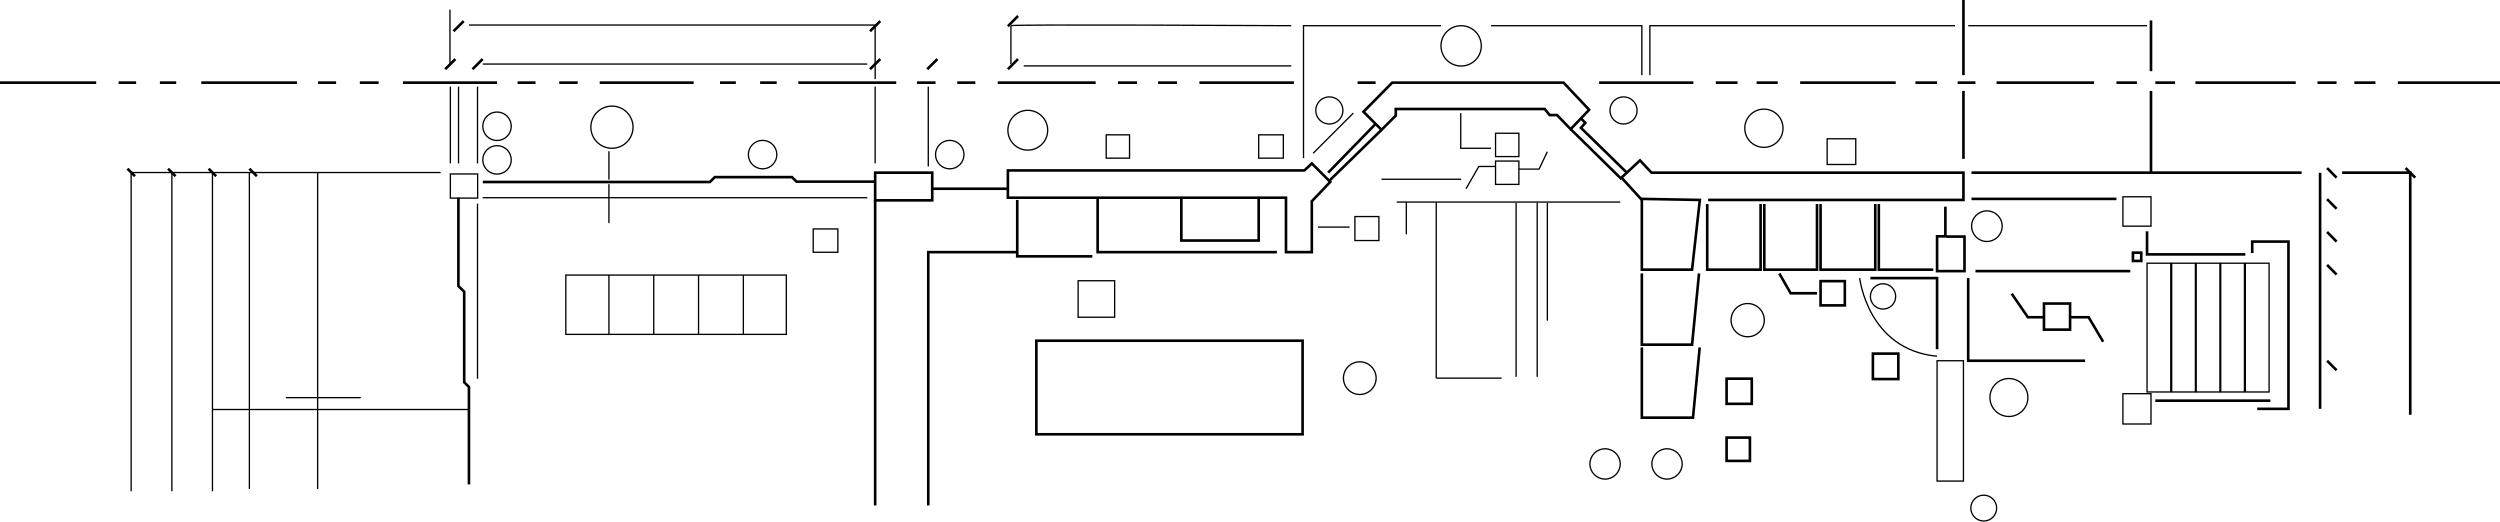 <?xml version="1.0" encoding="utf-8"?>
<!-- Generator: Adobe Illustrator 19.1.0, SVG Export Plug-In . SVG Version: 6.00 Build 0)  -->
<svg version="1.1" id="Layer_1" xmlns="http://www.w3.org/2000/svg" xmlns:xlink="http://www.w3.org/1999/xlink" x="0px" y="0px"
	 viewBox="0 0 1896.8 395.8" style="enable-background:new 0 0 1896.8 395.8;" xml:space="preserve">
<style type="text/css">
	.st0{fill:none;stroke:#000000;stroke-width:2;stroke-miterlimit:10;}
	.st1{fill:none;stroke:#000000;stroke-miterlimit:10;}
	.st2{fill:none;}
</style>
<polygon class="st0" points="1120.7,62.7 1186.3,62.7 1205.7,83.3 1191.7,98 1181.3,87.3 1175.7,87.3 1172,82.7 1059,82.7 
	1059,87.7 1048.2,98.5 1034.5,84.8 1056.3,62.7 "/>
<polyline class="st0" points="1199.5,89.8 1202.8,93.2 1199.5,97 1234.3,131 "/>
<line class="st0" x1="1043.7" y1="94" x2="1007.7" y2="131"/>
<line class="st0" x1="1048.2" y1="98.5" x2="1007.9" y2="137.8"/>
<polygon class="st0" points="995.3,124 1009.3,138 995.3,152.7 995.3,191.3 975.7,191.3 975.7,150 764.7,150 764.7,129.3 
	989.7,129.3 "/>
<polyline class="st0" points="1191.7,98 1229.7,135.3 1244.3,121.7 1253,131 1489.7,131 1489.7,151.7 1296,151.7 "/>
<line class="st0" x1="1230.3" y1="134.8" x2="1245.7" y2="151.7"/>
<polygon class="st0" points="1289.7,151.7 1245.7,150.9 1245.7,204.6 1283.8,204.6 "/>
<polyline class="st0" points="1245.7,207.5 1245.7,261.5 1283.8,261.5 1289.1,207.5 "/>
<polyline class="st0" points="1245.7,263.6 1245.7,316.9 1284.5,316.9 1289.6,263.6 "/>
<polyline class="st0" points="1476,156.8 1476,179.3 1469.7,179.3 1469.7,205.7 1490.5,205.7 1490.5,179.5 1476.8,179.5 "/>
<polyline class="st0" points="1295.3,154.8 1295.3,204.6 1335.8,204.6 1335.8,154.8 "/>
<polyline class="st0" points="1338.6,154.8 1338.6,204.6 1378.6,204.6 1378.6,154.8 "/>
<polyline class="st0" points="1381.3,154.8 1381.3,204.6 1422.8,204.6 1422.8,154.8 "/>
<polyline class="st0" points="1425.5,154.8 1425.5,204.6 1466.8,204.6 "/>
<circle class="st1" cx="1326" cy="242.9" r="12.6"/>
<circle class="st1" cx="1428.7" cy="224.9" r="9.6"/>
<circle class="st1" cx="1507.5" cy="171.6" r="11.6"/>
<circle class="st1" cx="1338.3" cy="97.3" r="14.5"/>
<circle class="st1" cx="1231.8" cy="83.8" r="10.3"/>
<circle class="st1" cx="1031.7" cy="286.9" r="12.4"/>
<circle class="st1" cx="1217.8" cy="352" r="11.5"/>
<circle class="st1" cx="1264.8" cy="352" r="11.5"/>
<circle class="st1" cx="1524.2" cy="301.6" r="14.4"/>
<circle class="st1" cx="1505.1" cy="385.5" r="9.8"/>
<circle class="st1" cx="464.3" cy="96.5" r="16"/>
<circle class="st1" cx="377.1" cy="95.8" r="10.8"/>
<circle class="st1" cx="377.1" cy="121.3" r="10.8"/>
<circle class="st1" cx="578.6" cy="117.3" r="10.8"/>
<circle class="st1" cx="720.6" cy="117.3" r="10.8"/>
<circle class="st1" cx="779.8" cy="98.8" r="15.1"/>
<circle class="st1" cx="1008.6" cy="83.8" r="10.3"/>
<circle class="st1" cx="1108.6" cy="34.8" r="15.3"/>
<path class="st1" d="M1411,211c0,0,6,54.3,58.7,59.3"/>
<rect x="1469.7" y="273.7" class="st1" width="20" height="91.3"/>
<rect x="1629" y="199.7" class="st1" width="18" height="97.7"/>
<rect x="1647.7" y="199.7" class="st1" width="18" height="97.7"/>
<rect x="1666.3" y="199.7" class="st1" width="18" height="97.7"/>
<rect x="1684.9" y="199.7" class="st1" width="18" height="97.7"/>
<rect x="1703.6" y="199.7" class="st1" width="18" height="97.7"/>
<rect x="1610.7" y="298.7" class="st1" width="21.3" height="23"/>
<rect x="1610.7" y="149.3" class="st1" width="21.3" height="22.3"/>
<rect x="839.3" y="102.3" class="st1" width="17.7" height="17.7"/>
<rect x="955" y="102.3" class="st1" width="18.7" height="17.7"/>
<rect x="617" y="173.7" class="st1" width="18.7" height="17.7"/>
<rect x="341.7" y="132" class="st1" width="20.7" height="18.3"/>
<rect x="664" y="131" class="st0" width="43.3" height="21"/>
<line class="st0" x1="1495.8" y1="150.9" x2="1605.8" y2="150.9"/>
<line class="st0" x1="1495.8" y1="131" x2="1746.3" y2="131"/>
<polyline class="st0" points="1708.8,192 1708.8,183.3 1736.3,183.3 1736.3,310.2 1712.6,310.2 "/>
<line class="st0" x1="1635.3" y1="304" x2="1722.6" y2="304"/>
<polyline class="st0" points="1629,175.5 1629,193 1703.6,193 "/>
<rect x="786.3" y="258.5" class="st0" width="202" height="71"/>
<polyline class="st0" points="896.3,150.9 896.3,182.5 955,182.5 955,150 "/>
<polyline class="st0" points="832.8,150 832.8,191.3 968.8,191.3 "/>
<polyline class="st0" points="771.8,151.7 771.8,194.5 828.8,194.5 "/>
<polyline class="st0" points="771.8,191.3 704.3,191.3 704.3,383.5 "/>
<line class="st0" x1="664" y1="152" x2="664" y2="383.5"/>
<line class="st0" x1="707.3" y1="143.2" x2="764.7" y2="143.2"/>
<polyline class="st0" points="664,137.8 604.3,137.8 600.9,134.4 542.3,134.4 538.6,138.1 366.3,138.1 "/>
<polyline class="st0" points="347.8,150 347.8,217 352.2,221.3 352.2,290 355.8,293.6 355.8,367.5 "/>
<line class="st0" x1="1213.3" y1="62.7" x2="1284.8" y2="62.7"/>
<line class="st0" x1="1301.8" y1="62.7" x2="1318.3" y2="62.7"/>
<line class="st0" x1="1332.8" y1="62.7" x2="1348.8" y2="62.7"/>
<line class="st0" x1="1365.8" y1="62.7" x2="1438.3" y2="62.7"/>
<line class="st0" x1="1453.3" y1="62.7" x2="1469.7" y2="62.7"/>
<line class="st0" x1="1485.3" y1="62.7" x2="1498.8" y2="62.7"/>
<line class="st0" x1="1514.8" y1="62.7" x2="1588.8" y2="62.7"/>
<line class="st0" x1="1605.8" y1="62.7" x2="1621.3" y2="62.7"/>
<line class="st0" x1="1635.3" y1="62.7" x2="1650.3" y2="62.7"/>
<line class="st0" x1="1665.7" y1="62.7" x2="1741.8" y2="62.7"/>
<line class="st0" x1="1758.3" y1="62.7" x2="1772.8" y2="62.7"/>
<line class="st0" x1="1786.3" y1="62.7" x2="1802.3" y2="62.7"/>
<line class="st0" x1="1819.3" y1="62.7" x2="1896.8" y2="62.7"/>
<line class="st0" x1="1489.7" y1="0" x2="1489.7" y2="57"/>
<line class="st0" x1="1632" y1="15.5" x2="1632" y2="54"/>
<line class="st0" x1="1765.6" y1="127.5" x2="1772.8" y2="134.8"/>
<line class="st0" x1="1825.2" y1="127.5" x2="1832.5" y2="134.8"/>
<line class="st0" x1="1765.6" y1="151.1" x2="1772.8" y2="158.4"/>
<line class="st0" x1="1765.6" y1="176" x2="1772.8" y2="183.3"/>
<line class="st0" x1="1765.6" y1="201" x2="1772.8" y2="208.3"/>
<line class="st0" x1="1765.6" y1="273.7" x2="1772.8" y2="280.9"/>
<line class="st0" x1="1632" y1="69" x2="1632" y2="131.1"/>
<line class="st0" x1="1489.7" y1="69" x2="1489.7" y2="120.5"/>
<line class="st0" x1="1498.8" y1="205.7" x2="1616.3" y2="205.7"/>
<polyline class="st0" points="1419.1,211 1469.7,211 1469.7,265 "/>
<polyline class="st0" points="1493.3,211 1493.3,273.7 1582,273.7 "/>
<rect x="1618.3" y="191.7" class="st0" width="6.3" height="6.3"/>
<polyline class="st0" points="1777,131 1828.7,131 1828.7,314.7 "/>
<line class="st0" x1="1760.3" y1="131.1" x2="1760.3" y2="310.2"/>
<rect x="1310" y="287.3" class="st0" width="19.1" height="19.1"/>
<rect x="1421" y="268.3" class="st0" width="19.3" height="19.3"/>
<rect x="1310" y="332" class="st0" width="17.7" height="17.7"/>
<rect x="1550.8" y="230.3" class="st0" width="19.8" height="19.8"/>
<polyline class="st0" points="1526.3,222.8 1538.6,240.7 1550.8,240.7 "/>
<polyline class="st0" points="1570.7,240.7 1584.7,240.7 1595.7,259.3 "/>
<rect x="1381.3" y="213.3" class="st0" width="18.4" height="18.4"/>
<polyline class="st0" points="1378.6,222.5 1358.6,222.5 1350,207.5 "/>
<rect x="1386.3" y="105.3" class="st1" width="21.7" height="19.5"/>
<line class="st1" x1="1493.3" y1="19.5" x2="1629" y2="19.5"/>
<polyline class="st1" points="1483.3,19.5 1251.8,19.5 1251.8,57 "/>
<polyline class="st1" points="1131.3,19.5 1245.7,19.5 1245.7,57 "/>
<polyline class="st1" points="1093.3,19.5 989,19.5 989,120 "/>
<line class="st1" x1="996.3" y1="116.3" x2="1026.8" y2="85.8"/>
<line class="st0" x1="1043.7" y1="62.7" x2="1030" y2="62.7"/>
<line class="st2" x1="1013.7" y1="62.7" x2="1000" y2="62.7"/>
<line class="st0" x1="981.7" y1="62.7" x2="910" y2="62.7"/>
<line class="st0" x1="893" y1="62.7" x2="878.7" y2="62.7"/>
<line class="st0" x1="862.7" y1="62.7" x2="848.2" y2="62.7"/>
<line class="st0" x1="831.3" y1="62.7" x2="757" y2="62.7"/>
<line class="st0" x1="740" y1="62.7" x2="726.3" y2="62.7"/>
<line class="st0" x1="709.8" y1="62.7" x2="695.7" y2="62.7"/>
<line class="st0" x1="680" y1="62.7" x2="605.7" y2="62.7"/>
<line class="st0" x1="589.3" y1="62.7" x2="576.7" y2="62.7"/>
<line class="st0" x1="558.3" y1="62.7" x2="546.3" y2="62.7"/>
<line class="st0" x1="526.3" y1="62.7" x2="455" y2="62.7"/>
<line class="st0" x1="438.3" y1="62.7" x2="424.3" y2="62.7"/>
<line class="st0" x1="406.3" y1="62.7" x2="392.7" y2="62.7"/>
<line class="st0" x1="377.1" y1="62.7" x2="305.7" y2="62.7"/>
<line class="st0" x1="287.3" y1="62.7" x2="273" y2="62.7"/>
<line class="st0" x1="255" y1="62.7" x2="241.3" y2="62.7"/>
<line class="st0" x1="225.3" y1="62.7" x2="152.7" y2="62.7"/>
<line class="st0" x1="133.7" y1="62.7" x2="121.3" y2="62.7"/>
<line class="st0" x1="103.3" y1="62.7" x2="90" y2="62.7"/>
<line class="st0" x1="73" y1="62.7" x2="0" y2="62.7"/>
<line class="st0" x1="351.8" y1="16" x2="344.1" y2="23.7"/>
<line class="st0" x1="667.9" y1="16" x2="660.1" y2="23.7"/>
<line class="st0" x1="667.9" y1="44.8" x2="660.1" y2="52.5"/>
<line class="st0" x1="711.2" y1="44.8" x2="703.5" y2="52.5"/>
<line class="st0" x1="772.4" y1="44.8" x2="764.7" y2="52.5"/>
<line class="st0" x1="772.4" y1="12.1" x2="764.7" y2="19.9"/>
<line class="st0" x1="366.2" y1="44.8" x2="358.5" y2="52.5"/>
<line class="st0" x1="345.5" y1="44.8" x2="337.8" y2="52.5"/>
<line class="st0" x1="96.7" y1="128" x2="102.4" y2="133.7"/>
<line class="st0" x1="127.5" y1="128" x2="133.2" y2="133.7"/>
<line class="st0" x1="158.3" y1="128" x2="164" y2="133.7"/>
<line class="st0" x1="189.2" y1="128" x2="194.9" y2="133.7"/>
<path class="st1" d="M979.7,19.5c0,0-212.7-1.2-212.7,0s0,29.1,0,29.1"/>
<line class="st1" x1="776.7" y1="50" x2="979.7" y2="50"/>
<polyline class="st1" points="355.8,19 664,19 664,60 "/>
<line class="st1" x1="341.4" y1="7.3" x2="341.4" y2="48.6"/>
<line class="st1" x1="366.3" y1="48.6" x2="658" y2="48.6"/>
<line class="st1" x1="704.3" y1="65.7" x2="704.3" y2="126.3"/>
<line class="st1" x1="664" y1="65.7" x2="664" y2="124"/>
<line class="st1" x1="462" y1="114.7" x2="462" y2="136.3"/>
<line class="st1" x1="362.3" y1="65.7" x2="362.3" y2="124"/>
<line class="st1" x1="347.9" y1="65.7" x2="347.9" y2="124"/>
<line class="st1" x1="341.7" y1="65.7" x2="341.7" y2="124"/>
<polyline class="st1" points="334.3,130.9 99.5,130.9 99.5,372.7 "/>
<line class="st1" x1="130.4" y1="130.9" x2="130.4" y2="372.7"/>
<line class="st1" x1="161.2" y1="132" x2="161.2" y2="372.7"/>
<line class="st1" x1="189.2" y1="130.9" x2="189.2" y2="371"/>
<line class="st1" x1="241" y1="130.9" x2="241" y2="371"/>
<line class="st1" x1="161.2" y1="310.7" x2="355.8" y2="310.7"/>
<line class="st1" x1="216.9" y1="301.7" x2="273.7" y2="301.7"/>
<line class="st1" x1="462" y1="139.7" x2="462" y2="169.3"/>
<line class="st1" x1="366.2" y1="150" x2="658" y2="150"/>
<line class="st1" x1="362.3" y1="154.5" x2="362.3" y2="287.4"/>
<rect x="1028" y="164.3" class="st1" width="18.2" height="18.2"/>
<rect x="818" y="213" class="st1" width="27.7" height="27.7"/>
<rect x="429.3" y="208.7" class="st1" width="167.3" height="45"/>
<line class="st1" x1="462" y1="208.7" x2="462" y2="253.7"/>
<line class="st1" x1="496" y1="208.7" x2="496" y2="253.7"/>
<line class="st1" x1="530" y1="208.7" x2="530" y2="253.7"/>
<line class="st1" x1="564" y1="208.7" x2="564" y2="253.7"/>
<rect x="1134.7" y="101.1" class="st1" width="17.7" height="17.7"/>
<rect x="1134.7" y="122.2" class="st1" width="17.7" height="17.7"/>
<polyline class="st1" points="1108.3,85.8 1108.3,112.5 1131.3,112.5 "/>
<polyline class="st1" points="1174,115.1 1167.7,128.3 1152.3,128.3 "/>
<polyline class="st1" points="1112.3,143.2 1122,126.3 1134.7,126.3 "/>
<line class="st1" x1="1108.6" y1="136" x2="1048.2" y2="136"/>
<line class="st1" x1="1000" y1="172.3" x2="1024" y2="172.3"/>
<line class="st1" x1="1174" y1="153.8" x2="1174" y2="243.3"/>
<line class="st1" x1="1166.3" y1="153.8" x2="1166.3" y2="285.9"/>
<line class="st1" x1="1150.3" y1="153.8" x2="1150.3" y2="285.9"/>
<line class="st1" x1="1139.3" y1="286.9" x2="1089.7" y2="286.9"/>
<line class="st1" x1="1089.7" y1="153.3" x2="1089.7" y2="286.9"/>
<line class="st1" x1="1067" y1="153.3" x2="1067" y2="177.8"/>
<line class="st1" x1="1059.7" y1="153.3" x2="1229.3" y2="153.3"/>
</svg>
